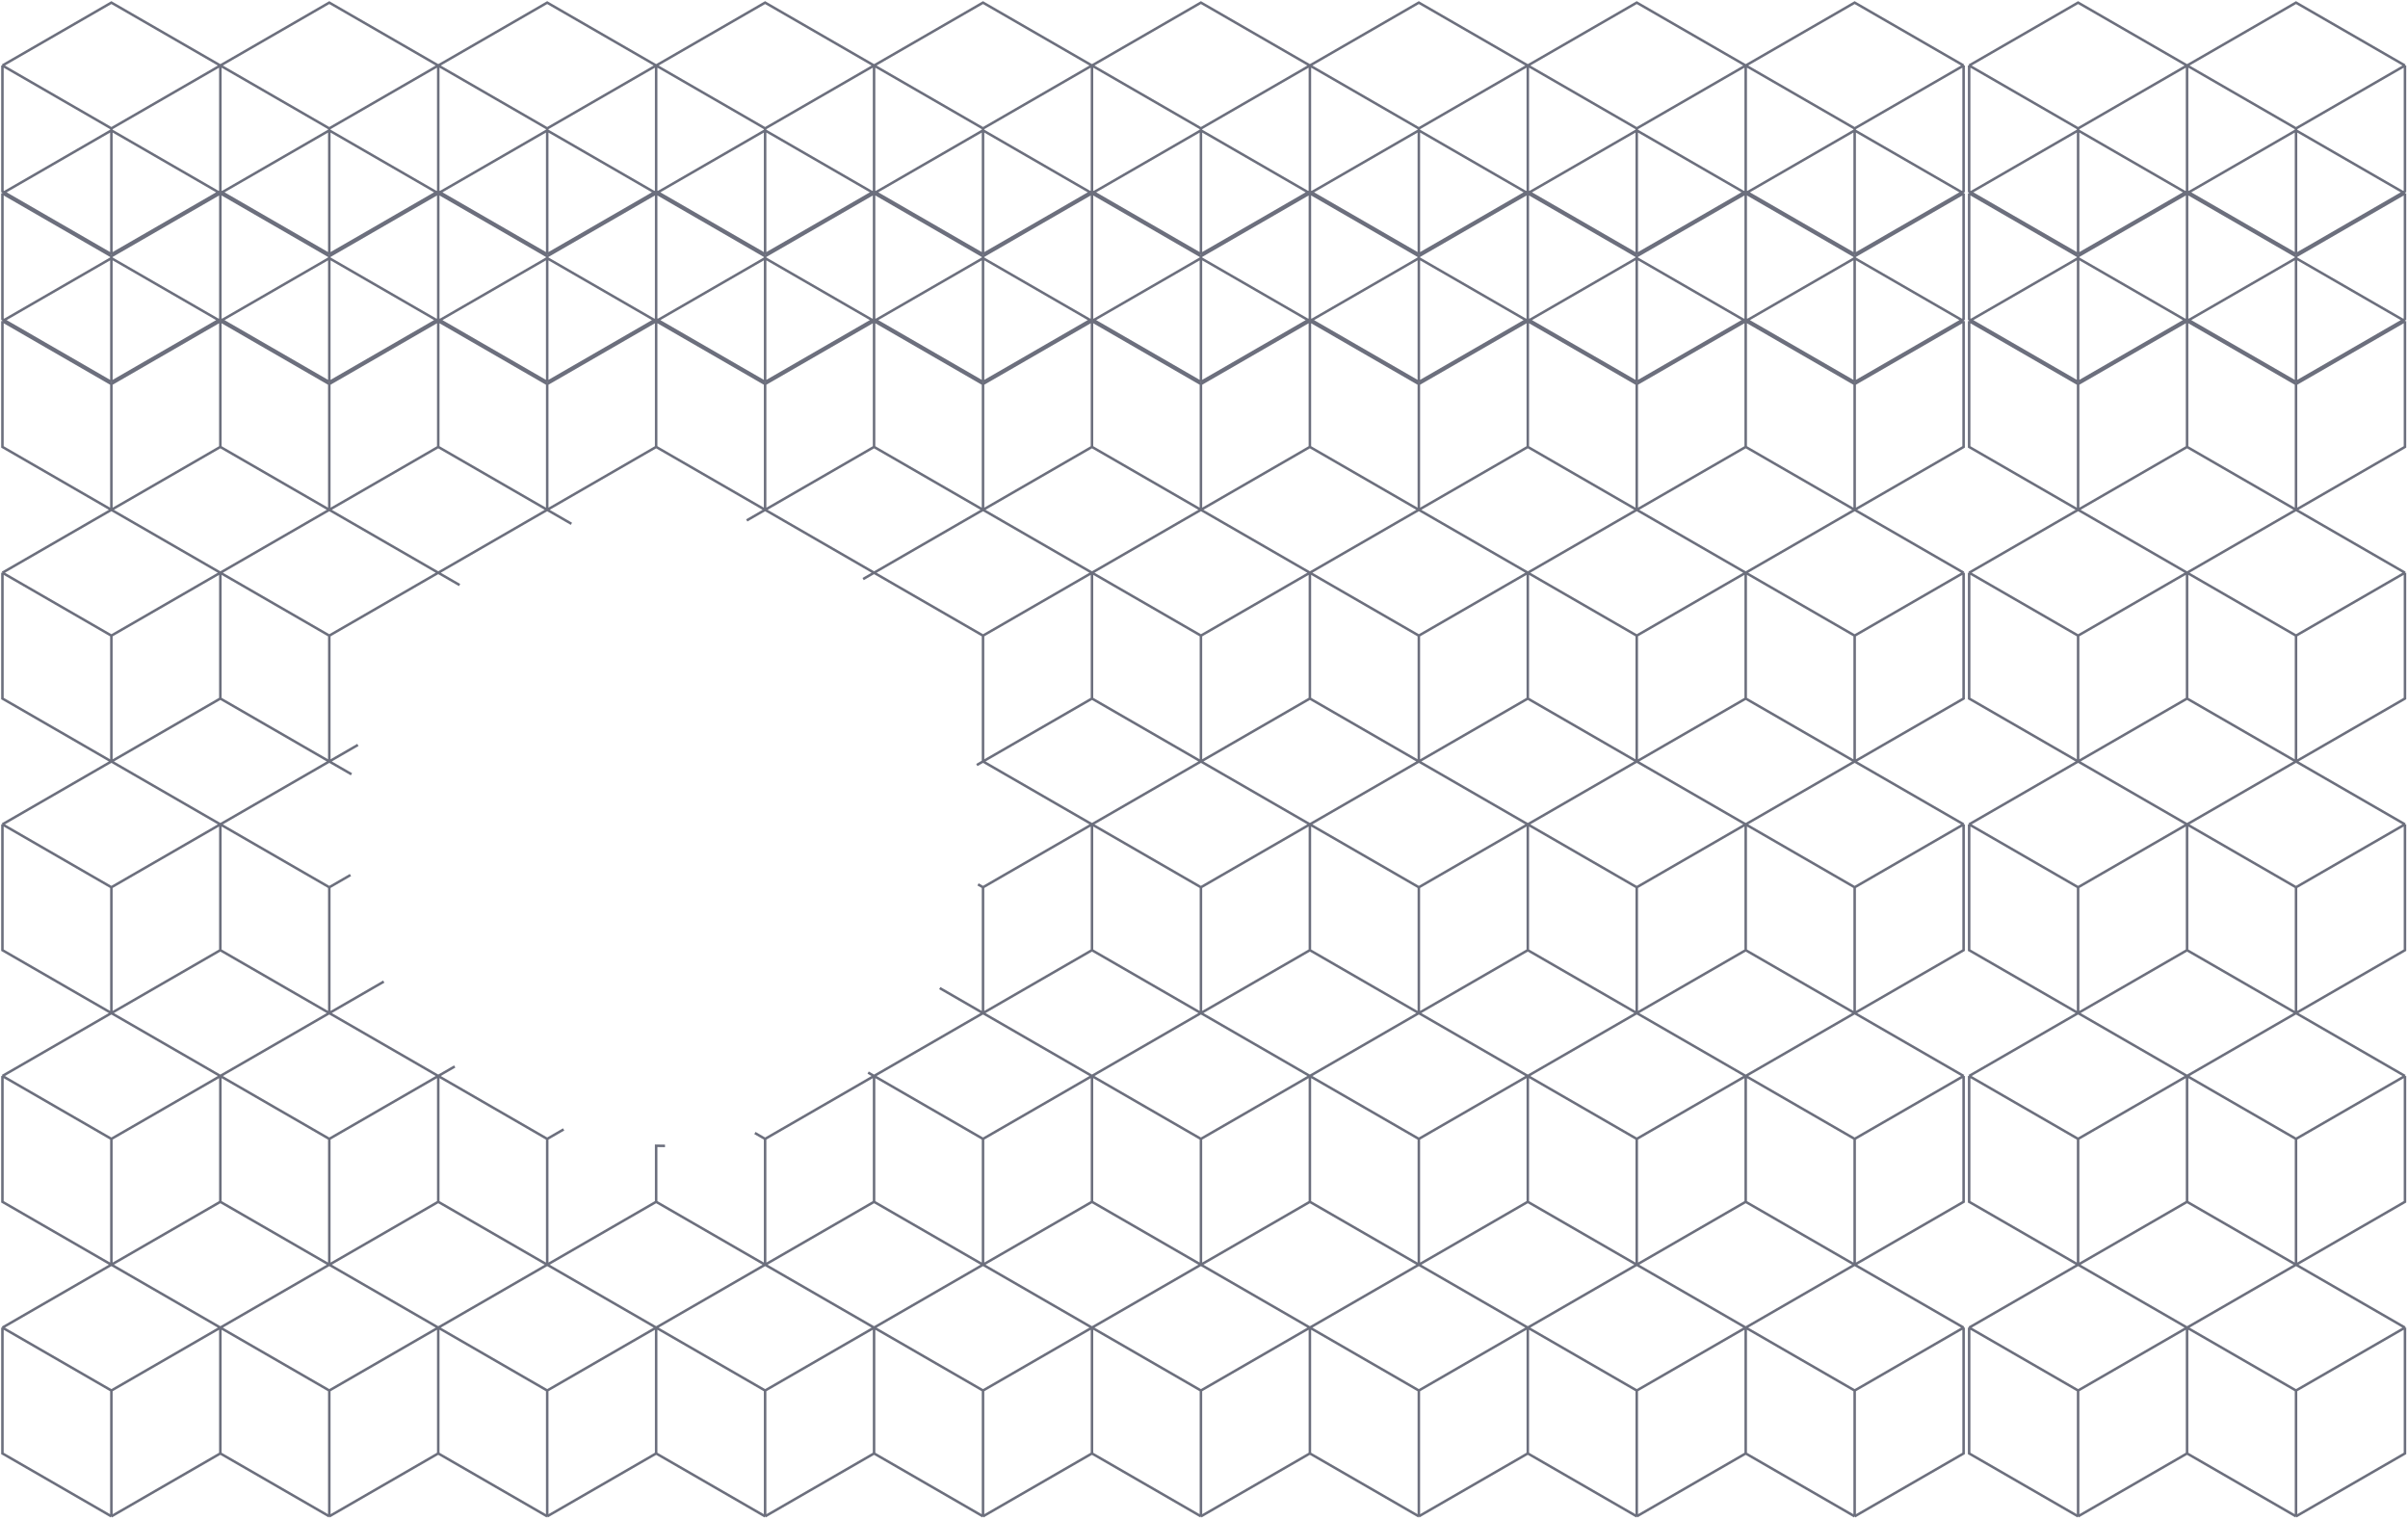 <svg width="957" height="604" viewBox="0 0 957 604" fill="none" xmlns="http://www.w3.org/2000/svg">
<path d="M87.568 127.605L44.267 102.605L0.966 127.605M87.568 127.605V177.605M87.568 127.605L44.267 152.605M87.568 127.605L130.87 102.605L174.171 127.605M87.568 127.605L130.87 152.605M87.568 177.605L44.267 202.605M87.568 177.605L130.87 202.605M44.267 202.605L0.966 177.605V127.605M44.267 202.605V152.605M44.267 202.605L87.568 227.605M44.267 202.605L0.966 227.605M0.966 127.605L44.267 152.605M174.171 127.605V177.605M174.171 127.605L130.87 152.605M174.171 127.605L217.472 102.605L260.773 127.605M174.171 127.605L217.472 152.605M174.171 177.605L130.87 202.605M174.171 177.605L217.472 202.605M130.87 202.605V152.605M130.87 202.605L174.171 227.605M130.87 202.605L87.568 227.605M260.773 127.605V177.605M260.773 127.605L217.472 152.605M260.773 127.605L304.075 102.605L347.376 127.605M260.773 127.605L304.075 152.605M260.773 177.605L217.472 202.605M260.773 177.605L304.075 202.605M217.472 202.605V152.605M217.472 202.605L174.171 227.605M217.472 202.605L227.101 208.164M347.376 127.605V177.605M347.376 127.605L304.075 152.605M347.376 127.605L390.677 102.605L433.979 127.605M347.376 127.605L390.677 152.605M347.376 177.605L304.075 202.605M347.376 177.605L390.677 202.605M304.075 202.605V152.605M304.075 202.605L347.376 227.605M304.075 202.605L296.775 206.82M433.979 127.605V177.605M433.979 127.605L390.677 152.605M433.979 127.605L477.28 102.605L520.581 127.605M433.979 127.605L477.28 152.605M433.979 177.605L390.677 202.605M433.979 177.605L477.28 202.605M390.677 202.605V152.605M390.677 202.605L433.979 227.605M390.677 202.605L347.376 227.605M520.581 127.605V177.605M520.581 127.605L477.28 152.605M520.581 127.605L563.882 102.605L607.184 127.605M520.581 127.605L563.882 152.605M520.581 177.605L477.28 202.605M520.581 177.605L563.882 202.605M477.28 202.605V152.605M477.28 202.605L520.581 227.605M477.28 202.605L433.979 227.605M607.184 127.605V177.605M607.184 127.605L563.882 152.605M607.184 127.605L650.485 102.605L693.786 127.605M607.184 127.605L650.485 152.605M607.184 177.605L563.882 202.605M607.184 177.605L650.485 202.605M563.882 202.605V152.605M563.882 202.605L607.184 227.605M563.882 202.605L520.581 227.605M693.786 127.605V177.605M693.786 127.605L650.485 152.605M693.786 127.605L737.087 102.605L780.389 127.605M693.786 127.605L737.087 152.605M693.786 177.605L650.485 202.605M693.786 177.605L737.087 202.605M650.485 202.605V152.605M650.485 202.605L693.786 227.605M650.485 202.605L607.184 227.605M780.389 127.605V177.605L737.087 202.605M780.389 127.605L737.087 152.605M737.087 202.605V152.605M737.087 202.605L780.389 227.605M737.087 202.605L693.786 227.605M87.568 227.605V277.605M87.568 227.605L44.267 252.605M87.568 227.605L130.87 252.605M87.568 277.605L44.267 302.605M87.568 277.605L130.87 302.605M44.267 302.605L0.966 277.605V227.605M44.267 302.605V252.605M44.267 302.605L87.568 327.605M44.267 302.605L0.966 327.605M0.966 227.605L44.267 252.605M174.171 227.605L130.87 252.605M174.171 227.605L182.653 232.502M130.87 302.605V252.605M130.87 302.605L87.568 327.605M130.87 302.605L139.685 307.695M130.87 302.605L142.236 296.043M347.376 227.605L390.677 252.605M347.376 227.605L343.022 230.119M433.979 227.605V277.605M433.979 227.605L390.677 252.605M433.979 227.605L477.28 252.605M433.979 277.605L390.677 302.605M433.979 277.605L477.28 302.605M390.677 302.605V252.605M390.677 302.605L433.979 327.605M390.677 302.605L388.212 304.029M520.581 227.605V277.605M520.581 227.605L477.28 252.605M520.581 227.605L563.882 252.605M520.581 277.605L477.28 302.605M520.581 277.605L563.882 302.605M477.28 302.605V252.605M477.28 302.605L520.581 327.605M477.28 302.605L433.979 327.605M607.184 227.605V277.605M607.184 227.605L563.882 252.605M607.184 227.605L650.485 252.605M607.184 277.605L563.882 302.605M607.184 277.605L650.485 302.605M563.882 302.605V252.605M563.882 302.605L607.184 327.605M563.882 302.605L520.581 327.605M693.786 227.605V277.605M693.786 227.605L650.485 252.605M693.786 227.605L737.087 252.605M693.786 277.605L650.485 302.605M693.786 277.605L737.087 302.605M650.485 302.605V252.605M650.485 302.605L693.786 327.605M650.485 302.605L607.184 327.605M780.389 227.605V277.605L737.087 302.605M780.389 227.605L737.087 252.605M737.087 302.605V252.605M737.087 302.605L780.389 327.605M737.087 302.605L693.786 327.605M87.568 327.605V377.605M87.568 327.605L44.267 352.605M87.568 327.605L130.87 352.605M87.568 377.605L44.267 402.605M87.568 377.605L130.87 402.605M44.267 402.605L0.966 377.605V327.605M44.267 402.605V352.605M44.267 402.605L87.568 427.605M44.267 402.605L0.966 427.605M0.966 327.605L44.267 352.605M130.87 402.605V352.605M130.87 402.605L174.171 427.605M130.87 402.605L87.568 427.605M130.87 402.605L152.52 390.105M130.87 352.605L139.28 347.75M433.979 327.605V377.605M433.979 327.605L390.677 352.605M433.979 327.605L477.28 352.605M433.979 377.605L390.677 402.605M433.979 377.605L477.28 402.605M390.677 402.605V352.605M390.677 402.605L433.979 427.605M390.677 402.605L347.376 427.605M390.677 402.605L373.484 392.679M390.677 352.605L388.687 351.456M520.581 327.605V377.605M520.581 327.605L477.28 352.605M520.581 327.605L563.882 352.605M520.581 377.605L477.28 402.605M520.581 377.605L563.882 402.605M477.28 402.605V352.605M477.28 402.605L520.581 427.605M477.28 402.605L433.979 427.605M607.184 327.605V377.605M607.184 327.605L563.882 352.605M607.184 327.605L650.485 352.605M607.184 377.605L563.882 402.605M607.184 377.605L650.485 402.605M563.882 402.605V352.605M563.882 402.605L607.184 427.605M563.882 402.605L520.581 427.605M693.786 327.605V377.605M693.786 327.605L650.485 352.605M693.786 327.605L737.087 352.605M693.786 377.605L650.485 402.605M693.786 377.605L737.087 402.605M650.485 402.605V352.605M650.485 402.605L693.786 427.605M650.485 402.605L607.184 427.605M780.389 327.605V377.605L737.087 402.605M780.389 327.605L737.087 352.605M737.087 402.605V352.605M737.087 402.605L780.389 427.605M737.087 402.605L693.786 427.605M87.568 427.605V477.605M87.568 427.605L44.267 452.605M87.568 427.605L130.87 452.605M87.568 477.605L44.267 502.605M87.568 477.605L130.87 502.605M44.267 502.605L0.966 477.605V427.605M44.267 502.605V452.605M44.267 502.605L87.568 527.605M44.267 502.605L0.966 527.605M0.966 427.605L44.267 452.605M174.171 427.605V477.605M174.171 427.605L130.87 452.605M174.171 427.605L217.472 452.605M174.171 427.605L180.725 423.822M174.171 477.605L130.87 502.605M174.171 477.605L217.472 502.605M130.87 502.605V452.605M130.87 502.605L174.171 527.605M130.87 502.605L87.568 527.605M260.773 477.605L217.472 502.605M260.773 477.605L304.075 502.605M260.773 477.605V455.337C261.941 455.369 263.112 455.385 264.287 455.385M217.472 502.605V452.605M217.472 502.605L260.773 527.605M217.472 502.605L174.171 527.605M217.472 452.605L224.009 448.831M347.376 427.605V477.605M347.376 427.605L390.677 452.605M347.376 427.605L345.02 426.245M347.376 427.605L325.725 440.105L304.075 452.605M347.376 477.605L304.075 502.605M347.376 477.605L390.677 502.605M304.075 502.605V452.605M304.075 502.605L347.376 527.605M304.075 502.605L260.773 527.605M304.075 452.605L300.019 450.264M433.979 427.605V477.605M433.979 427.605L390.677 452.605M433.979 427.605L477.28 452.605M433.979 477.605L390.677 502.605M433.979 477.605L477.28 502.605M390.677 502.605V452.605M390.677 502.605L433.979 527.605M390.677 502.605L347.376 527.605M520.581 427.605V477.605M520.581 427.605L477.28 452.605M520.581 427.605L563.882 452.605M520.581 477.605L477.28 502.605M520.581 477.605L563.882 502.605M477.28 502.605V452.605M477.28 502.605L520.581 527.605M477.28 502.605L433.979 527.605M607.184 427.605V477.605M607.184 427.605L563.882 452.605M607.184 427.605L650.485 452.605M607.184 477.605L563.882 502.605M607.184 477.605L650.485 502.605M563.882 502.605V452.605M563.882 502.605L607.184 527.605M563.882 502.605L520.581 527.605M693.786 427.605V477.605M693.786 427.605L650.485 452.605M693.786 427.605L737.087 452.605M693.786 477.605L650.485 502.605M693.786 477.605L737.087 502.605M650.485 502.605V452.605M650.485 502.605L693.786 527.605M650.485 502.605L607.184 527.605M780.389 427.605V477.605L737.087 502.605M780.389 427.605L737.087 452.605M737.087 502.605V452.605M737.087 502.605L780.389 527.605M737.087 502.605L693.786 527.605M87.568 527.605V577.605M87.568 527.605L44.267 552.606M87.568 527.605L130.87 552.606M87.568 577.605L44.267 602.605M87.568 577.605L130.87 602.605M44.267 602.605L0.966 577.605V527.605M44.267 602.605V552.606M0.966 527.605L44.267 552.606M174.171 527.605V577.605M174.171 527.605L130.87 552.606M174.171 527.605L217.472 552.606M174.171 577.605L130.87 602.605M174.171 577.605L217.472 602.605M130.87 602.605V552.606M260.773 527.605V577.605M260.773 527.605L217.472 552.606M260.773 527.605L304.075 552.606M260.773 577.605L217.472 602.605M260.773 577.605L304.075 602.605M217.472 602.605V552.606M347.376 527.605V577.605M347.376 527.605L304.075 552.606M347.376 527.605L390.677 552.606M347.376 577.605L304.075 602.605M347.376 577.605L390.677 602.605M304.075 602.605V552.606M433.979 527.605V577.605M433.979 527.605L390.677 552.606M433.979 527.605L477.28 552.606M433.979 577.605L390.677 602.605M433.979 577.605L477.28 602.605M390.677 602.605V552.606M520.581 527.605V577.605M520.581 527.605L477.28 552.606M520.581 527.605L563.882 552.606M520.581 577.605L477.28 602.605M520.581 577.605L563.882 602.605M477.28 602.605V552.606M607.184 527.605V577.605M607.184 527.605L563.882 552.606M607.184 527.605L650.485 552.606M607.184 577.605L563.882 602.605M607.184 577.605L650.485 602.605M563.882 602.605V552.606M693.786 527.605V577.605M693.786 527.605L650.485 552.606M693.786 527.605L737.087 552.606M693.786 577.605L650.485 602.605M693.786 577.605L737.087 602.605M650.485 602.605V552.606M780.389 527.605V577.605L737.087 602.605M780.389 527.605L737.087 552.606M737.087 602.605V552.606M87.568 76.823L44.267 51.823L0.966 76.823M87.568 76.823V126.823M87.568 76.823L44.267 101.823M87.568 76.823L130.87 51.823L174.171 76.823M87.568 76.823L130.87 101.823M87.568 126.823L44.267 151.823M87.568 126.823L130.87 151.823M44.267 151.823L0.966 126.823V76.823M44.267 151.823V101.823M0.966 76.823L44.267 101.823M174.171 76.823V126.823M174.171 76.823L130.87 101.823M174.171 76.823L217.472 51.823L260.773 76.823M174.171 76.823L217.472 101.823M174.171 126.823L130.87 151.823M174.171 126.823L217.472 151.823M130.87 151.823V101.823M260.773 76.823V126.823M260.773 76.823L217.472 101.823M260.773 76.823L304.075 51.823L347.376 76.823M260.773 76.823L304.075 101.823M260.773 126.823L217.472 151.823M260.773 126.823L304.075 151.823M217.472 151.823V101.823M347.376 76.823V126.823M347.376 76.823L304.075 101.823M347.376 76.823L390.677 51.823L433.979 76.823M347.376 76.823L390.677 101.823M347.376 126.823L304.075 151.823M347.376 126.823L390.677 151.823M304.075 151.823V101.823M433.979 76.823V126.823M433.979 76.823L390.677 101.823M433.979 76.823L477.28 51.823L520.581 76.823M433.979 76.823L477.28 101.823M433.979 126.823L390.677 151.823M433.979 126.823L477.28 151.823M390.677 151.823V101.823M520.581 76.823V126.823M520.581 76.823L477.28 101.823M520.581 76.823L563.882 51.823L607.184 76.823M520.581 76.823L563.882 101.823M520.581 126.823L477.28 151.823M520.581 126.823L563.882 151.823M477.28 151.823V101.823M607.184 76.823V126.823M607.184 76.823L563.882 101.823M607.184 76.823L650.485 51.823L693.786 76.823M607.184 76.823L650.485 101.823M607.184 126.823L563.882 151.823M607.184 126.823L650.485 151.823M563.882 151.823V101.823M693.786 76.823V126.823M693.786 76.823L650.485 101.823M693.786 76.823L737.087 51.823L780.389 76.823M693.786 76.823L737.087 101.823M693.786 126.823L650.485 151.823M693.786 126.823L737.087 151.823M650.485 151.823V101.823M780.389 76.823V126.823L737.087 151.823M780.389 76.823L737.087 101.823M737.087 151.823V101.823M87.568 26.04L44.267 1.04L0.966 26.04M87.568 26.04V76.04M87.568 26.04L44.267 51.04M87.568 26.04L130.87 1.04L174.171 26.04M87.568 26.04L130.87 51.04M87.568 76.04L44.267 101.04M87.568 76.04L130.87 101.04M44.267 101.04L0.966 76.04V26.04M44.267 101.04V51.04M0.966 26.04L44.267 51.04M174.171 26.04V76.04M174.171 26.04L130.87 51.04M174.171 26.04L217.472 1.04L260.773 26.04M174.171 26.04L217.472 51.04M174.171 76.04L130.87 101.04M174.171 76.04L217.472 101.04M130.87 101.04V51.04M260.773 26.04V76.04M260.773 26.04L217.472 51.04M260.773 26.04L304.075 1.04L347.376 26.04M260.773 26.04L304.075 51.04M260.773 76.04L217.472 101.04M260.773 76.04L304.075 101.04M217.472 101.04V51.04M347.376 26.04V76.04M347.376 26.04L304.075 51.04M347.376 26.04L390.677 1.04L433.979 26.04M347.376 26.04L390.677 51.04M347.376 76.04L304.075 101.04M347.376 76.04L390.677 101.04M304.075 101.04V51.04M433.979 26.04V76.04M433.979 26.04L390.677 51.04M433.979 26.04L477.28 1.04L520.581 26.04M433.979 26.04L477.28 51.04M433.979 76.04L390.677 101.04M433.979 76.04L477.28 101.04M390.677 101.04V51.04M520.581 26.04V76.04M520.581 26.04L477.28 51.04M520.581 26.04L563.882 1.04L607.184 26.04M520.581 26.04L563.882 51.04M520.581 76.04L477.28 101.04M520.581 76.04L563.882 101.04M477.28 101.04V51.04M607.184 26.04V76.04M607.184 26.04L563.882 51.04M607.184 26.04L650.485 1.04L693.786 26.04M607.184 26.04L650.485 51.04M607.184 76.04L563.882 101.04M607.184 76.04L650.485 101.04M563.882 101.04V51.04M693.786 26.04V76.04M693.786 26.04L650.485 51.04M693.786 26.04L737.087 1.04L780.389 26.04M693.786 26.04L737.087 51.04M693.786 76.04L650.485 101.04M693.786 76.04L737.087 101.04M650.485 101.04V51.04M780.389 26.04V76.04L737.087 101.04M780.389 26.04L737.087 51.04M737.087 101.04V51.04M782.59 127.605V177.605L825.891 202.605M782.59 127.605L825.891 102.605L869.192 127.605M782.59 127.605L825.891 152.605M869.192 127.605V177.605M869.192 127.605L825.891 152.605M869.192 127.605L912.493 102.605L955.795 127.605M869.192 127.605L912.493 152.605M869.192 177.605L825.891 202.605M869.192 177.605L912.493 202.605M825.891 202.605V152.605M825.891 202.605L869.192 227.605M825.891 202.605L782.59 227.605M955.795 127.605V177.605L912.493 202.605M955.795 127.605L912.493 152.605M912.493 202.605V152.605M912.493 202.605L955.795 227.605M912.493 202.605L869.192 227.605M782.59 227.605V277.605L825.891 302.605M782.59 227.605L825.891 252.605M869.192 227.605V277.605M869.192 227.605L825.891 252.605M869.192 227.605L912.493 252.605M869.192 277.605L825.891 302.605M869.192 277.605L912.493 302.605M825.891 302.605V252.605M825.891 302.605L869.192 327.605M825.891 302.605L782.59 327.605M955.795 227.605V277.605L912.493 302.605M955.795 227.605L912.493 252.605M912.493 302.605V252.605M912.493 302.605L955.795 327.605M912.493 302.605L869.192 327.605M782.59 327.605V377.605L825.891 402.605M782.59 327.605L825.891 352.605M869.192 327.605V377.605M869.192 327.605L825.891 352.605M869.192 327.605L912.493 352.605M869.192 377.605L825.891 402.605M869.192 377.605L912.493 402.605M825.891 402.605V352.605M825.891 402.605L869.192 427.605M825.891 402.605L782.59 427.605M955.795 327.605V377.605L912.493 402.605M955.795 327.605L912.493 352.605M912.493 402.605V352.605M912.493 402.605L955.795 427.605M912.493 402.605L869.192 427.605M782.59 427.605V477.605L825.891 502.605M782.59 427.605L825.891 452.605M869.192 427.605V477.605M869.192 427.605L825.891 452.605M869.192 427.605L912.493 452.605M869.192 477.605L825.891 502.605M869.192 477.605L912.493 502.605M825.891 502.605V452.605M825.891 502.605L869.192 527.605M825.891 502.605L782.59 527.605M955.795 427.605V477.605L912.493 502.605M955.795 427.605L912.493 452.605M912.493 502.605V452.605M912.493 502.605L955.795 527.605M912.493 502.605L869.192 527.605M782.59 527.605V577.605L825.891 602.605M782.59 527.605L825.891 552.606M869.192 527.605V577.605M869.192 527.605L825.891 552.606M869.192 527.605L912.493 552.606M869.192 577.605L825.891 602.605M869.192 577.605L912.493 602.605M825.891 602.605V552.606M955.795 527.605V577.605L912.493 602.605M955.795 527.605L912.493 552.606M912.493 602.605V552.606M782.59 76.823V126.823L825.891 151.823M782.59 76.823L825.891 51.823L869.192 76.823M782.59 76.823L825.891 101.823M869.192 76.823V126.823M869.192 76.823L825.891 101.823M869.192 76.823L912.493 51.823L955.795 76.823M869.192 76.823L912.493 101.823M869.192 126.823L825.891 151.823M869.192 126.823L912.493 151.823M825.891 151.823V101.823M955.795 76.823V126.823L912.493 151.823M955.795 76.823L912.493 101.823M912.493 151.823V101.823M782.59 26.04V76.04L825.891 101.04M782.59 26.04L825.891 1.04L869.192 26.04M782.59 26.04L825.891 51.04M869.192 26.04V76.04M869.192 26.04L825.891 51.04M869.192 26.04L912.493 1.04L955.795 26.04M869.192 26.04L912.493 51.04M869.192 76.04L825.891 101.04M869.192 76.04L912.493 101.04M825.891 101.04V51.04M955.795 26.04V76.04L912.493 101.04M955.795 26.04L912.493 51.04M912.493 101.04V51.04" stroke="#6C6F7D"/>
</svg>
